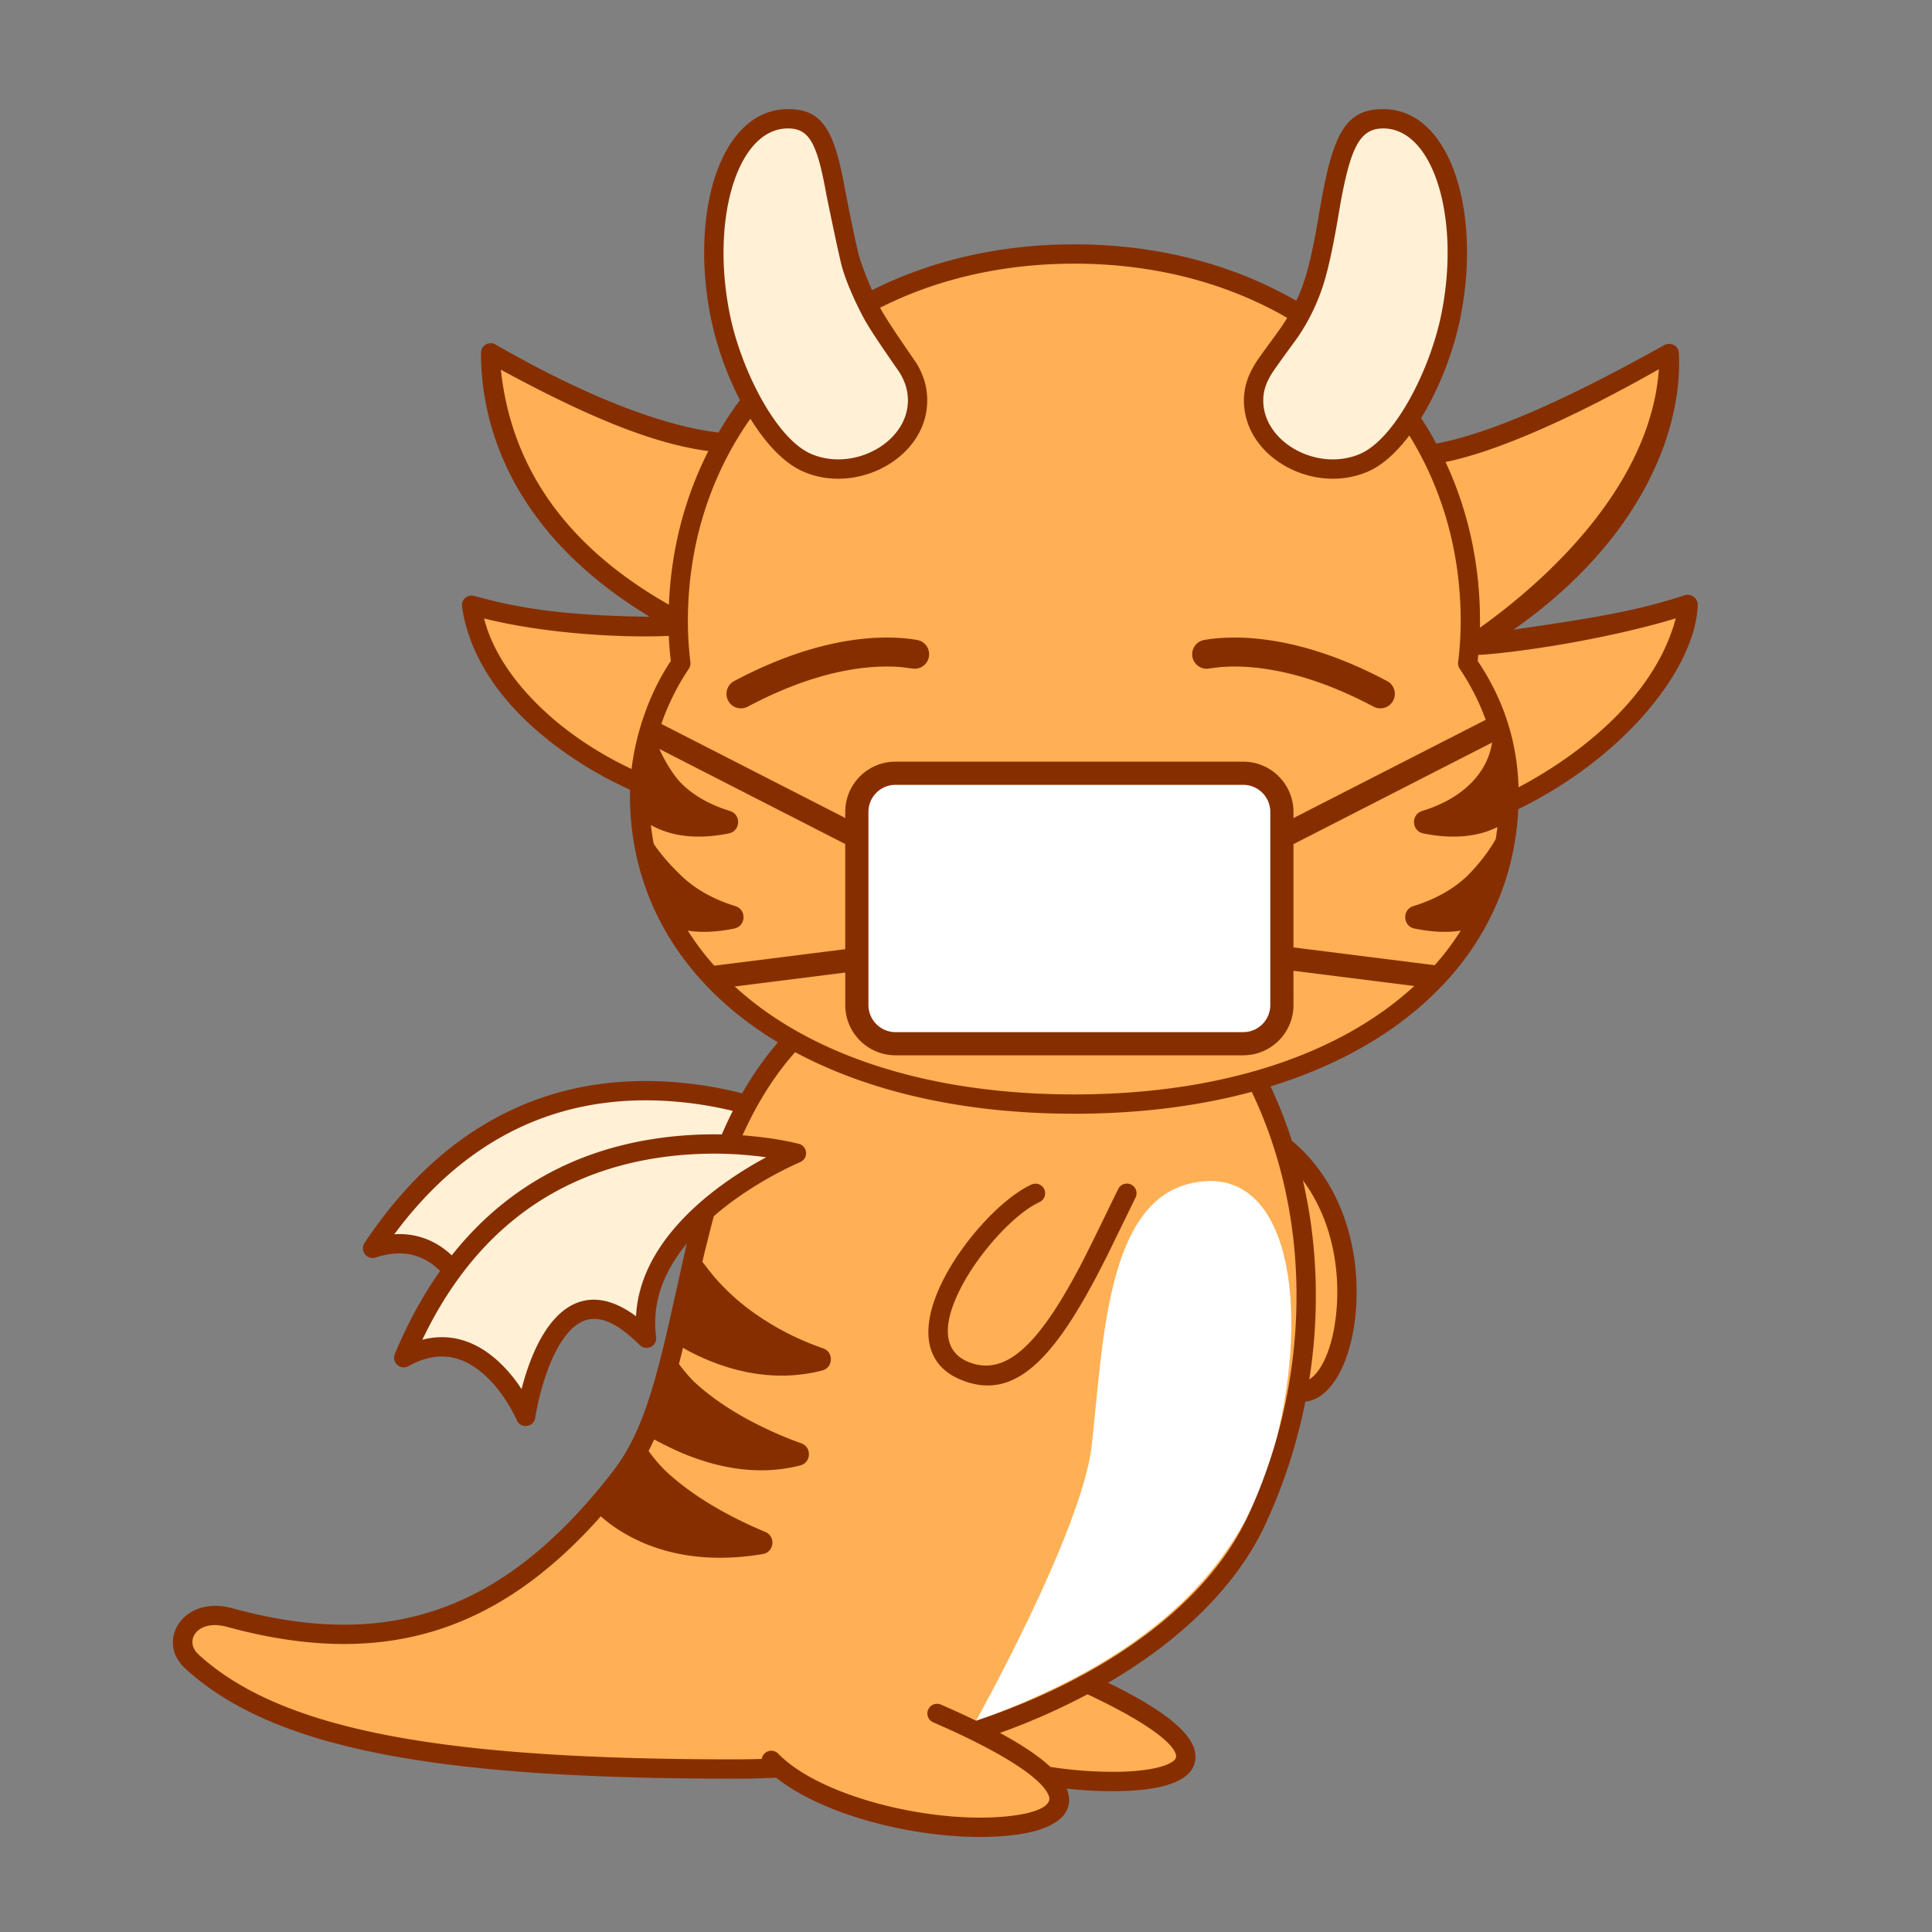 <svg data-id="172-df15739d9e2d95f-cold" xmlns="http://www.w3.org/2000/svg" viewBox="0 0 100 100"><rect x="0" y="0" width="100" height="100" fill="#808080" stroke="none"/><g fill="none" fill-rule="evenodd"><path fill="#ffaf54" d="M55.946 87.02c15.556 7.025-6.747 6.525-9.832 1.212-.805-2.634 9.832-1.212 9.832-1.212z"/><path fill="#fff0d6" d="M41.378 58.123s-13.277-6.548-21.97 6.507c4.42-1.432 5.613 4.186 5.613 4.186s3.004-8.572 6.914-2.774c.362-6.077 9.443-7.919 9.443-7.919z"/><path fill="#ffaf54" d="M66.064 59.048c5.808 4.043 3.705 14.396.733 12.844-2.972-1.552-2.997-3.136-3.29-6.474z"/><path fill="#ffaf54" d="M38.114 91.612c-11.344 0-22.864-.723-28.148-5.564-1.008-.923-.29-2.89 1.943-2.28 7.871 2.154 14.165.53 20.165-7.156 5.767-7.388.79-24.79 20.073-27.875 6.314-1.01 8.218 1.819 11.552 4.848 5.013 7.468 4.98 17.39 1.37 25.162-3.612 7.77-15.612 12.865-26.955 12.865z"/><path fill="#fff0d6" d="M41.348 59.708s-14.283-3.893-20.323 10.583c4.066-2.25 6.31 3.036 6.31 3.036s1.31-8.988 6.256-4.043c-.805-6.034 7.757-9.576 7.757-9.576z"/><g fill="#ffaf54"><path d="M48.528 88.707c16.327 7.084-3.55 7.619-8.576 2.428-1.162-2.496 8.576-2.428 8.576-2.428zM76.187 41.795c.312.902 10.107-3.952 11.062-10.63-5.66 1.584-11.064 2-11.064 2s10.079-5.292 10.078-15.058c-10.079 5.792-14.237 5.616-14.237 5.616zM35.377 40.797c-.312.902-10.107-2.951-11.063-9.63 5.661 1.584 11.064 1.001 11.064 1.001S25.3 27.876 25.301 18.11c10.078 5.791 14.237 4.615 14.237 4.615z"/><path d="M55.5 13C67.822 13 76 21.507 76 32c0 .74-.046 1.47-.135 2.189C77.235 36.255 78 38.564 78 41c0 8.837-8.074 16-22.5 16S33 49.837 33 41c0-2.436.766-4.745 2.135-6.811A17.766 17.766 0 0 1 35 32c0-10.493 8.178-19 20.5-19z"/></g><path fill="#fff0d6" d="M74.984 16.31c.984-4.763-.187-10.225-3.444-10.28-2.77-.047-2.478 4.374-3.502 8.04-1.023 3.664-3.213 4.433-3.248 6.495-.045 2.65 3.268 4.34 5.721 3.267 2.454-1.071 4.102-5.728 4.473-7.521zM37.192 16.298c-.984-4.764.187-10.226 3.444-10.281 2.77-.047 2.116 4.149 3.502 8.04 1.386 3.89 3.213 4.433 3.248 6.495.045 2.65-3.268 4.34-5.721 3.267-2.454-1.071-4.102-5.728-4.473-7.521z"/><path fill="#fff" d="M44.432 42.006c0-1.108.9-2.006 1.99-2.006H64.51c1.099 0 1.99.897 1.99 2.006v9.988c0 1.108-.9 2.006-1.99 2.006H46.423c-1.1 0-1.99-.897-1.99-2.006zM56.505 74.828c.588-5.166.717-12.52 5.069-13.565 4.928-1.184 6.241 5.65 4.589 12.852-1.516 6.606-6.088 11.5-15.656 14.974 0 0 5.493-9.826 5.998-14.261z"/><g fill="#872e00" fill-rule="nonzero"><path d="M40.43 53.767a16.45 16.45 0 0 0-2.014 2.824c-.782-.2-1.606-.362-2.462-.472-6.537-.84-12.574 1.44-17.085 8.217a.5.5 0 0 0 .57.753c1.388-.45 2.47-.166 3.342.695-.883 1.249-1.669 2.677-2.344 4.297a.5.5 0 0 0 .703.63c1.382-.765 2.575-.617 3.664.225.612.473 1.142 1.13 1.574 1.863.186.315.31.567.37.707.197.465.882.377.955-.123.005-.038.013-.09.024-.153l.07-.362c.083-.405.189-.832.319-1.262.22-.727.486-1.383.798-1.921 1.024-1.763 2.275-1.988 4.198-.065a.5.5 0 0 0 .849-.42c-.229-1.715.348-3.326 1.587-4.833l-.028.123-.04.17-.827 3.704c-.946 4.172-1.657 6.166-3.006 7.893-5.631 7.214-11.578 9.188-19.639 6.982-2.499-.683-3.986 1.69-2.412 3.13 4.549 4.168 13.011 5.611 27.181 5.692l1.304.004c.697 0 1.393-.018 2.087-.055 2.706 2.153 8.203 3.401 12.106 2.994 2.185-.227 3.454-1.024 2.953-2.39l-.015-.036c.943.103 1.884.148 2.788.128 2.422-.054 3.945-.611 3.874-1.86-.06-1.075-1.537-2.29-4.515-3.747 3.745-2.191 6.648-4.997 8.13-8.189a28.172 28.172 0 0 0 2.076-6.362c1.418-.147 2.472-2.246 2.632-4.959.194-3.312-.934-6.553-3.325-8.538a23.56 23.56 0 0 0-1.422-3.459l-.936.367c3.396 6.606 3.431 14.962.261 22.106l-.192.424c-2.135 4.594-7.483 8.394-14.062 10.575a45.726 45.726 0 0 0-1.82-.834.5.5 0 0 0-.399.918c3.684 1.597 5.666 2.937 5.987 3.811.169.462-.501.882-2.119 1.05-3.943.412-9.73-1.01-11.888-3.238a.5.5 0 0 0-.853.27c-.448.016-.898.024-1.348.024-14.689 0-23.384-1.378-27.81-5.433-.768-.703-.052-1.845 1.473-1.428 7.814 2.138 13.843.493 19.356-5.723.305.283.744.615 1.32.942 1.843 1.045 4.195 1.492 7.059 1.016.594-.1.688-.914.133-1.146a23.076 23.076 0 0 1-1.644-.762c-1.526-.783-2.7-1.618-3.568-2.446a7.99 7.99 0 0 1-.83-.982c.1-.192.195-.39.289-.597.482.262 1.121.567 1.476.715 1.992.833 4.075 1.148 6.084.63.571-.146.61-.943.056-1.144a20.522 20.522 0 0 1-2.573-1.131c-1.206-.637-2.165-1.315-2.902-1.989-.331-.302-.67-.733-.857-.986.07-.267.14-.548.21-.84.313.186.75.413 1.292.638 1.873.778 3.89 1.058 5.91.538.576-.148.609-.953.048-1.148a14.078 14.078 0 0 1-3.526-1.797 11.54 11.54 0 0 1-2.089-1.88c-.13-.153-.384-.48-.634-.8l.078-.335.399-1.595.12-.439c.81-.703 1.734-1.34 2.721-1.907a19.22 19.22 0 0 1 1.602-.823l.141-.062a.5.5 0 0 0-.06-.944 3.598 3.598 0 0 0-.057-.015l-.388-.089a16.95 16.95 0 0 0-1.195-.204 20.328 20.328 0 0 0-1.283-.133c.749-1.66 1.641-3.09 2.728-4.31zm15.859 33.93.044.02c3.018 1.42 4.508 2.563 4.543 3.185.021.376-1.035.763-2.898.804a21.007 21.007 0 0 1-3.61-.252c-.589-.549-1.457-1.133-2.61-1.758a34.647 34.647 0 0 0 4.53-1.999zM35.704 59.753a19.53 19.53 0 0 1 3.876.137l.077.01-.136.074-.347.194c-1.578.907-3.01 1.987-4.122 3.24-1.244 1.402-1.992 2.923-2.12 4.547l-.011.174-.132-.096c-1.897-1.337-3.5-.853-4.64.984l-.1.166c-.356.613-.65 1.338-.89 2.133l-.1.345-.063.24-.147-.218a7.267 7.267 0 0 0-1.167-1.32l-.267-.219c-1.043-.806-2.215-1.12-3.473-.82l-.083.022.188-.382c3.048-6.083 7.89-8.84 13.657-9.211zm18.348 1.805a.5.5 0 0 0-.663-.246c-1.428.653-3.342 2.668-4.43 4.672-1.345 2.48-1.271 4.58.76 5.425 2.703 1.123 4.747-.9 7.24-5.732l.329-.646.127-.258 1.359-2.784a.5.5 0 1 0-.895-.446c-.176.352-.879 1.804-1.279 2.62l-.53 1.059c-2.242 4.338-3.995 6.083-5.967 5.263-1.316-.547-1.367-1.993-.264-4.024.992-1.828 2.757-3.687 3.966-4.24a.5.5 0 0 0 .247-.663zm13.385-.464c1.298 1.742 1.9 4.063 1.761 6.437-.117 1.995-.732 3.435-1.427 3.865.54-3.457.434-6.976-.334-10.302zm-46.774 2.454c4.153-5.39 9.433-7.173 15.164-6.437.727.094 1.43.226 2.102.389-.198.393-.387.799-.568 1.217-.56-.011-1.136 0-1.721.038-4.844.311-9.098 2.232-12.256 6.222-.804-.75-1.772-1.144-2.893-1.096l-.085.005zM72.109 36.267a.75.75 0 0 1-1.014.31c-3.235-1.722-5.968-2.222-7.986-2.043l-.499.064a.75.75 0 0 1-.326-1.464c.202-.035.342-.057.42-.066 2.332-.273 5.457.248 9.095 2.185a.75.75 0 0 1 .31 1.014zM37.69 36.267a.75.75 0 0 0 1.014.31c3.235-1.722 5.968-2.222 7.986-2.043l.499.064a.75.75 0 0 0 .326-1.464 9.439 9.439 0 0 0-.42-.066c-2.332-.273-5.457.248-9.095 2.185a.75.75 0 0 0-.31 1.014z"/><path d="m77.235 37.085.237 1.225-10.523 5.383v5.345l7.688.969-.833 1.105-6.855-.864.001 1.769a2.6 2.6 0 0 1-2.438 2.6l-.166.006H46.354a2.604 2.604 0 0 1-2.604-2.606v-1.678l-6.376.803-1.182-1.06 7.557-.953v-5.442l-10.21-5.223.236-1.226 9.974 5.1.001-.31a2.6 2.6 0 0 1 2.438-2.6l.166-.005h17.992a2.604 2.604 0 0 1 2.604 2.606v.315zm-12.889 3.538H46.354a1.4 1.4 0 0 0-1.404 1.406v9.988c0 .777.628 1.406 1.404 1.406h17.992a1.4 1.4 0 0 0 1.404-1.406v-9.988c0-.778-.628-1.406-1.404-1.406z"/><path d="M40.728 5.65c1.865-.033 2.465 1.1 3.028 4.245.366 1.877.61 3.023.734 3.439.112.377.377 1.066.644 1.686 3.022-1.521 6.569-2.373 10.47-2.373 4.35 0 8.26 1.059 11.492 2.922.22-.467.405-.965.56-1.518.206-.738.43-1.832.669-3.283.657-3.809 1.295-5.154 3.326-5.119 3.48.061 5.049 5.425 3.919 10.883-.35 1.686-1.072 3.577-2.013 5.108.28.427.541.867.784 1.319 2.845-.529 6.878-2.343 11.785-5.089.333-.186.75.01.77.394.21 3.986-1.922 9.674-8.554 14.326 4.056-.585 6.319-.95 8.846-1.777a.525.525 0 0 1 .688.516c-.134 3.264-3.751 7.844-9.289 10.552-.446 9.281-9.353 15.766-22.982 15.766-13.987 0-23-6.829-23-16.5 0-.092 0-.183.003-.275a19.454 19.454 0 0 1-2.694-1.466c-3.277-2.118-5.552-4.885-6-8.01a.5.5 0 0 1 .63-.552c2.579.721 5.026 1.022 9.088 1.08-6.974-4.208-8.737-9.669-8.737-13.66a.5.5 0 0 1 .749-.434c4.967 2.854 8.782 4.218 11.545 4.56.34-.581.71-1.142 1.11-1.68a16.836 16.836 0 0 1-1.49-4.178c-1.13-5.458.439-10.822 3.919-10.883zm14.877 7.997c-3.755 0-7.159.819-10.05 2.279l.059.113c.243.441.854 1.365 1.831 2.772.357.61.535 1.179.547 1.859.052 2.974-3.586 4.973-6.419 3.737-1.002-.437-1.943-1.46-2.733-2.737-2.072 2.941-3.235 6.528-3.235 10.477 0 .715.044 1.425.13 2.127a.5.5 0 0 1-.079.338 12.412 12.412 0 0 0-1.692 3.734c.317.918.927 1.804 1.212 2.107.608.645 1.46 1.17 2.606 1.523.595.184.551 1.04-.059 1.162-1.562.313-2.817.16-3.77-.299a6.914 6.914 0 0 1-.263-.132c.038.328.087.652.147.973.449.662 1.045 1.294 1.503 1.719.684.633 1.579 1.149 2.721 1.501.595.184.551 1.04-.059 1.162-.959.192-1.755.217-2.403.104 3.266 5.184 10.366 8.481 20.006 8.481 9.638 0 16.738-3.296 20.004-8.48-.646.112-1.439.086-2.392-.105-.61-.122-.654-.978-.06-1.162 1.143-.352 2.038-.868 2.722-1.501.34-.316 1.065-1.116 1.537-1.963.035-.208.065-.418.09-.63l-.065.033c-.953.46-2.208.612-3.77.299-.61-.123-.653-.978-.059-1.162 1.146-.354 1.998-.878 2.606-1.523a3.92 3.92 0 0 0 .83-1.31c.092-.247.154-.525.201-.785a12.43 12.43 0 0 0-1.696-3.746.5.5 0 0 1-.08-.338c.088-.702.132-1.412.132-2.127 0-3.568-.95-6.84-2.66-9.607-.652.864-1.378 1.535-2.14 1.867-2.833 1.236-6.47-.763-6.419-3.737.012-.676.215-1.258.613-1.895.209-.334 1.13-1.563 1.326-1.853.105-.157.205-.313.3-.47-3.089-1.789-6.837-2.805-11.02-2.805zm31.131 18.358c-3.405 1.04-8.06 1.772-10.223 1.894l-.027.315c1.412 2.093 2.119 4.404 2.119 6.933l-.008-.396c2.213-1.159 6.925-4.163 8.14-8.746zm-61.679.007c.587 2.367 2.659 4.782 5.4 6.554.741.479 1.509.9 2.233 1.235.247-2.062 1.033-4.109 2.033-5.588a14.834 14.834 0 0 1-.104-1.301c-1.985.102-6.112-.04-9.562-.9zM85.864 19.11c-4.667 2.646-8.486 4.282-11.043 4.804 1.156 2.476 1.784 5.257 1.784 8.232 0 .106-.002.221-.006.344 2.676-1.9 8.804-6.926 9.265-13.38zm-59.94.025c.55 5.129 3.449 9.184 8.698 12.164.117-2.883.83-5.567 2.041-7.95-2.504-.341-5.625-1.434-10.739-4.214zm45.71-12.487c-1.234-.021-1.726.936-2.272 3.996-.269 1.64-.517 2.864-.744 3.676a10.508 10.508 0 0 1-1.464 3.16c-.779 1.067-1.214 1.675-1.307 1.824-.31.494-.453.907-.461 1.382-.038 2.198 2.815 3.765 5.02 2.803 1.812-.79 3.602-4.347 4.184-7.161 1.021-4.929-.356-9.634-2.957-9.68zm-30.889 0c-2.6.046-3.978 4.751-2.957 9.68.583 2.814 2.372 6.37 4.185 7.161 2.205.962 5.058-.605 5.02-2.803-.01-.497-.136-.902-.41-1.371-.081-.138-1.383-1.956-1.845-2.795-.36-.654-.982-1.956-1.207-2.903-.15-.63-.403-1.813-.759-3.547-.478-2.672-.886-3.442-2.027-3.422z"/></g></g></svg>